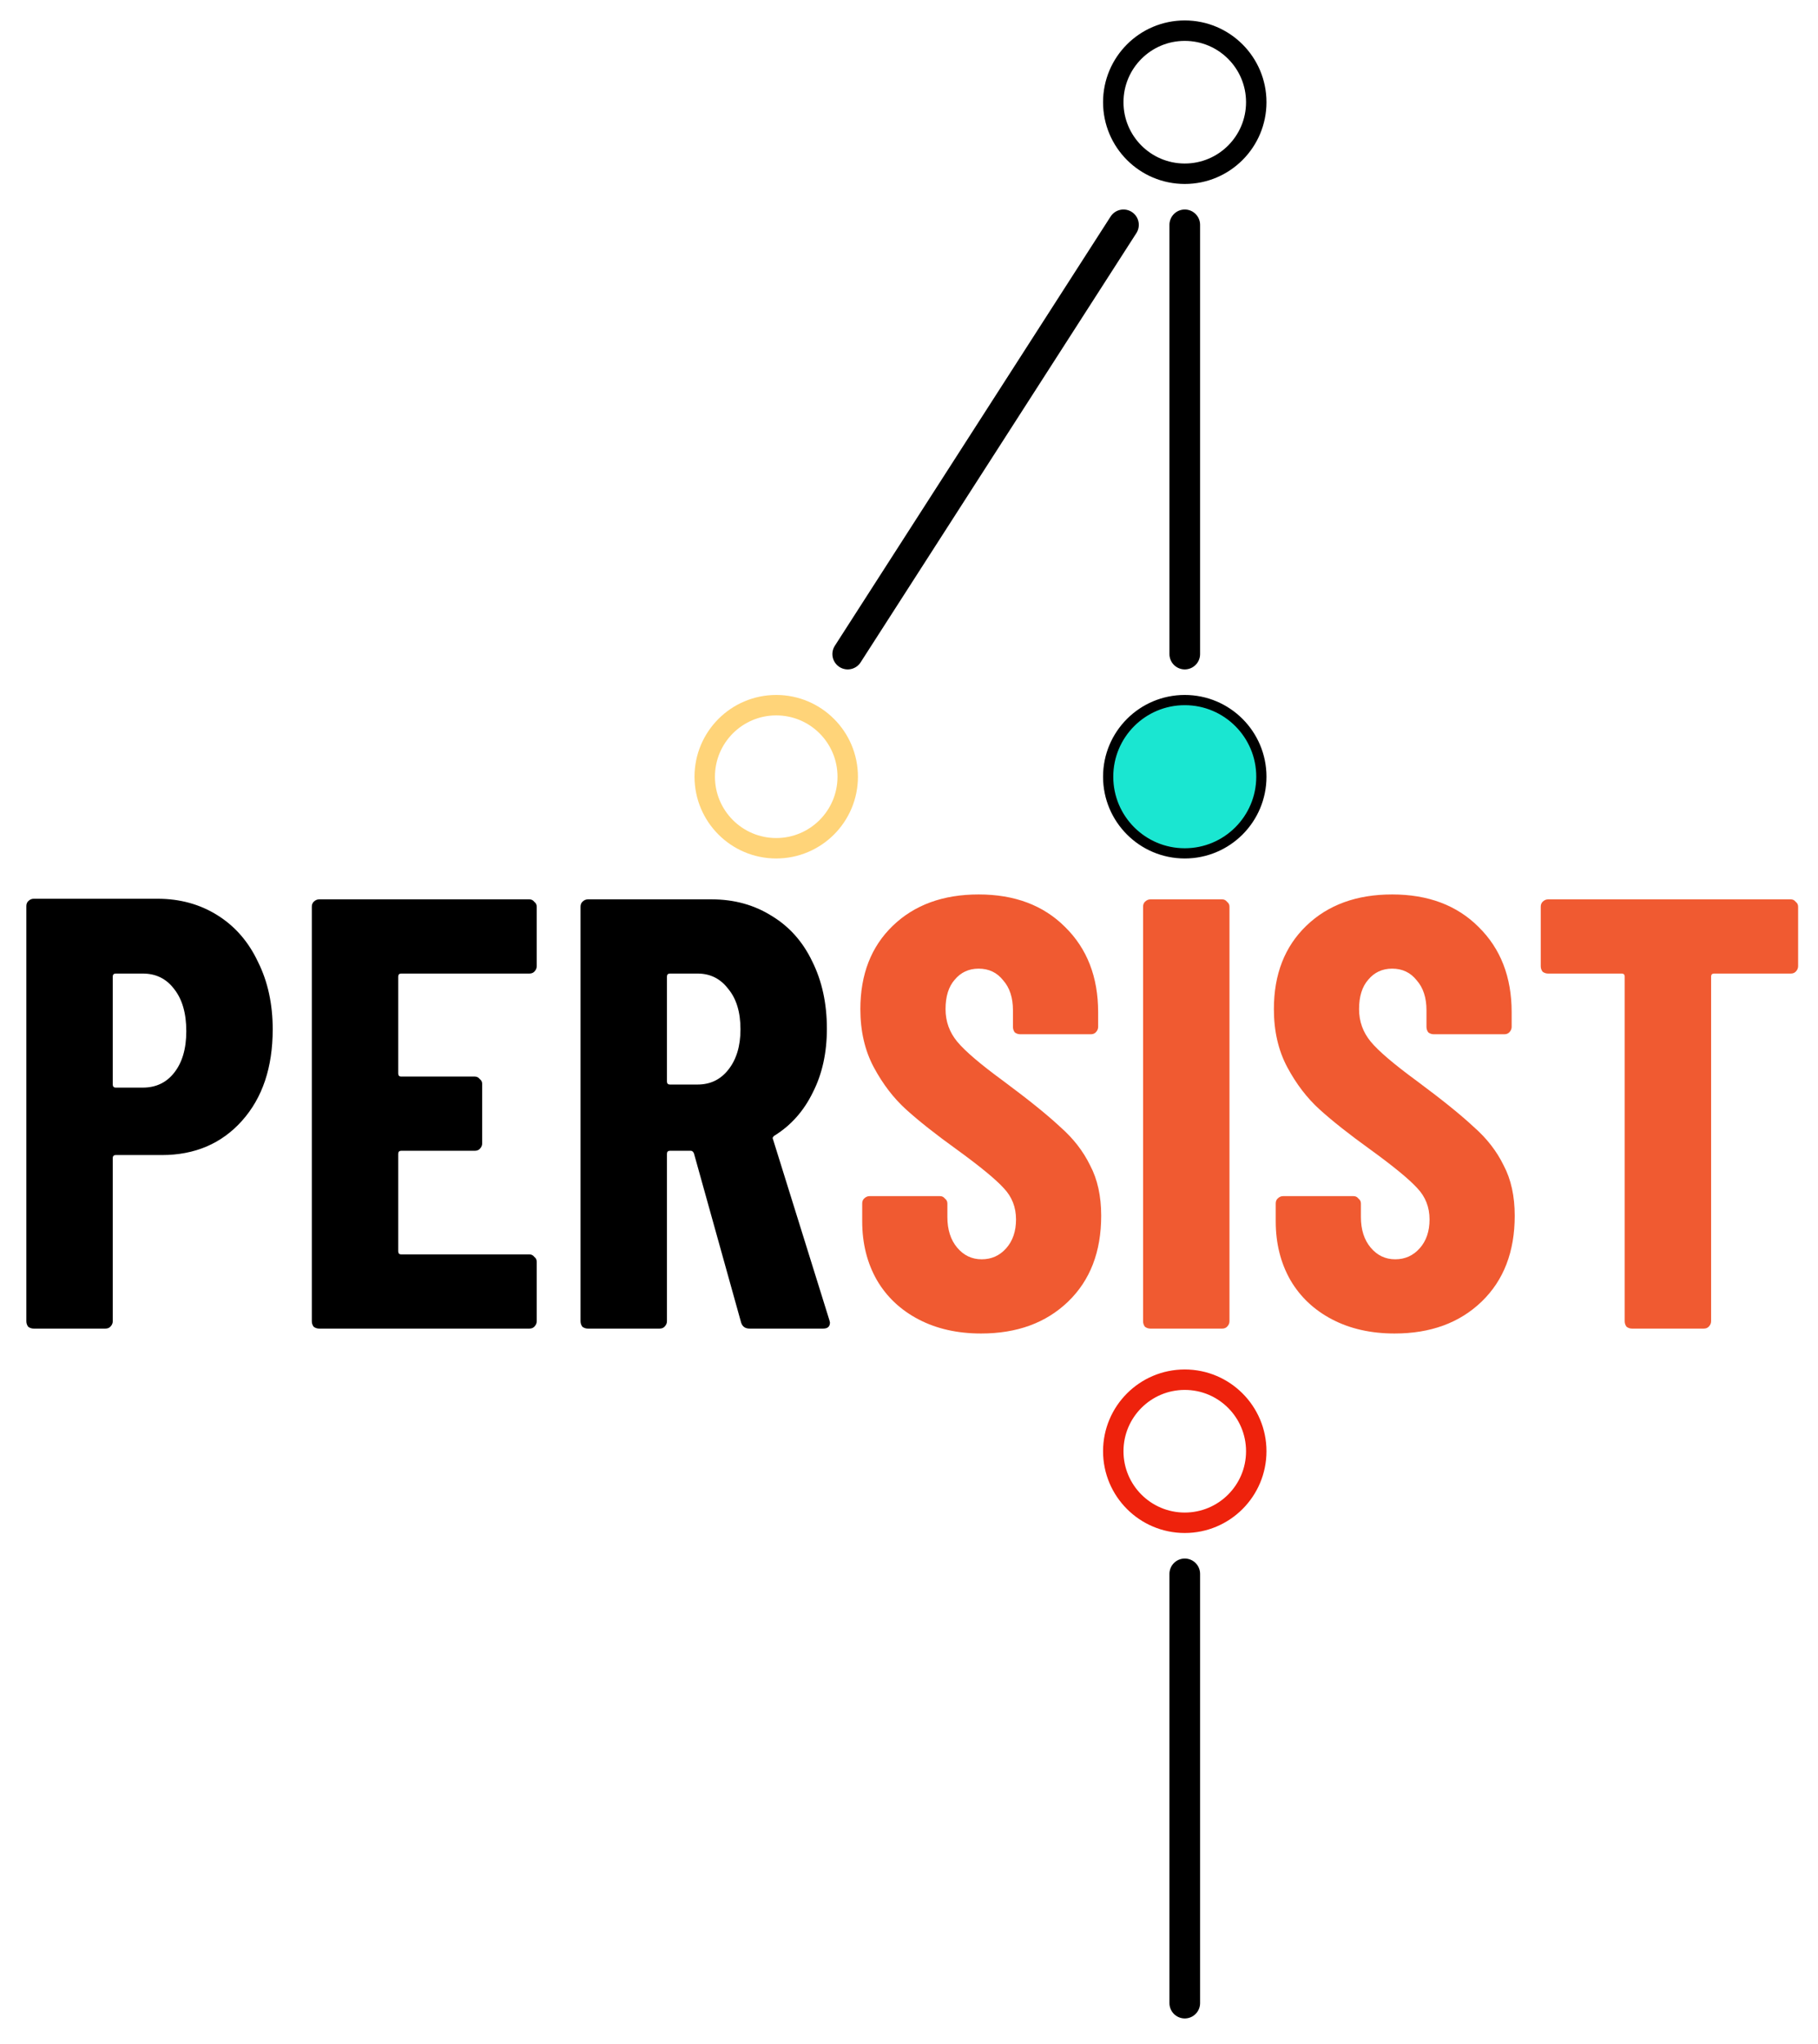 <svg width="89" height="100" viewBox="0 0 89 100" fill="none" xmlns="http://www.w3.org/2000/svg">
<g clip-path="url(#clip0_2_473)">
<path d="M7.71 43.97C8.81 43.97 9.79 44.24 10.65 44.78C11.51 45.32 12.17 46.08 12.63 47.06C13.11 48.02 13.35 49.12 13.35 50.36C13.35 52.22 12.85 53.71 11.85 54.83C10.85 55.95 9.54 56.51 7.92 56.51H5.67C5.57 56.51 5.52 56.56 5.52 56.66V64.64C5.52 64.74 5.48 64.83 5.4 64.91C5.34 64.97 5.26 65 5.16 65H1.65C1.55 65 1.46 64.97 1.38 64.91C1.32 64.83 1.29 64.74 1.29 64.64V44.33C1.29 44.23 1.32 44.15 1.38 44.09C1.46 44.01 1.55 43.97 1.65 43.97H7.71ZM6.99 53.21C7.63 53.21 8.14 52.97 8.52 52.49C8.92 51.99 9.12 51.31 9.12 50.45C9.12 49.57 8.92 48.88 8.52 48.38C8.14 47.88 7.63 47.63 6.99 47.63H5.67C5.57 47.63 5.52 47.68 5.52 47.78V53.06C5.52 53.16 5.57 53.21 5.67 53.21H6.99ZM26.275 47.27C26.275 47.37 26.235 47.46 26.155 47.54C26.095 47.6 26.015 47.63 25.915 47.63H19.645C19.545 47.63 19.495 47.68 19.495 47.78V52.52C19.495 52.62 19.545 52.67 19.645 52.67H23.245C23.345 52.67 23.425 52.71 23.485 52.79C23.565 52.85 23.605 52.93 23.605 53.03V55.94C23.605 56.04 23.565 56.13 23.485 56.21C23.425 56.27 23.345 56.3 23.245 56.3H19.645C19.545 56.3 19.495 56.35 19.495 56.45V61.22C19.495 61.32 19.545 61.37 19.645 61.37H25.915C26.015 61.37 26.095 61.41 26.155 61.49C26.235 61.55 26.275 61.63 26.275 61.73V64.64C26.275 64.74 26.235 64.83 26.155 64.91C26.095 64.97 26.015 65 25.915 65H15.625C15.525 65 15.435 64.97 15.355 64.91C15.295 64.83 15.265 64.74 15.265 64.64V44.36C15.265 44.26 15.295 44.18 15.355 44.12C15.435 44.04 15.525 44 15.625 44H25.915C26.015 44 26.095 44.04 26.155 44.12C26.235 44.18 26.275 44.26 26.275 44.36V47.27ZM36.7 65C36.48 65 36.34 64.9 36.28 64.7L33.97 56.42C33.93 56.34 33.88 56.3 33.82 56.3H32.8C32.7 56.3 32.65 56.35 32.65 56.45V64.64C32.65 64.74 32.61 64.83 32.53 64.91C32.47 64.97 32.39 65 32.29 65H28.78C28.68 65 28.59 64.97 28.51 64.91C28.45 64.83 28.42 64.74 28.42 64.64V44.36C28.42 44.26 28.45 44.18 28.51 44.12C28.59 44.04 28.68 44 28.78 44H34.84C35.94 44 36.92 44.27 37.78 44.81C38.64 45.33 39.3 46.07 39.76 47.03C40.24 47.99 40.48 49.09 40.48 50.33C40.48 51.51 40.25 52.55 39.79 53.45C39.35 54.35 38.73 55.05 37.93 55.55C37.89 55.57 37.86 55.6 37.84 55.64C37.82 55.66 37.82 55.69 37.84 55.73L40.6 64.58L40.63 64.7C40.63 64.9 40.52 65 40.3 65H36.7ZM32.8 47.63C32.7 47.63 32.65 47.68 32.65 47.78V52.91C32.65 53.01 32.7 53.06 32.8 53.06H34.15C34.77 53.06 35.27 52.82 35.65 52.34C36.05 51.84 36.25 51.18 36.25 50.36C36.25 49.52 36.05 48.86 35.65 48.38C35.27 47.88 34.77 47.63 34.15 47.63H32.8Z" fill="black"/>
<path d="M48.029 65.24C46.869 65.24 45.849 65.01 44.969 64.55C44.089 64.09 43.409 63.45 42.929 62.63C42.449 61.79 42.209 60.83 42.209 59.75V58.88C42.209 58.78 42.239 58.7 42.299 58.64C42.379 58.56 42.469 58.52 42.569 58.52H46.019C46.119 58.52 46.199 58.56 46.259 58.64C46.339 58.7 46.379 58.78 46.379 58.88V59.54C46.379 60.16 46.539 60.66 46.859 61.04C47.179 61.42 47.579 61.61 48.059 61.61C48.539 61.61 48.939 61.43 49.259 61.07C49.579 60.71 49.739 60.24 49.739 59.66C49.739 59.06 49.539 58.55 49.139 58.13C48.739 57.69 47.959 57.05 46.799 56.21C45.799 55.49 44.989 54.85 44.369 54.29C43.749 53.73 43.219 53.04 42.779 52.22C42.339 51.4 42.119 50.45 42.119 49.37C42.119 47.67 42.649 46.31 43.709 45.29C44.769 44.27 46.169 43.76 47.909 43.76C49.669 43.76 51.079 44.29 52.139 45.35C53.219 46.41 53.759 47.8 53.759 49.52V50.24C53.759 50.34 53.719 50.43 53.639 50.51C53.579 50.57 53.499 50.6 53.399 50.6H49.949C49.849 50.6 49.759 50.57 49.679 50.51C49.619 50.43 49.589 50.34 49.589 50.24V49.43C49.589 48.81 49.429 48.32 49.109 47.96C48.809 47.58 48.409 47.39 47.909 47.39C47.429 47.39 47.039 47.57 46.739 47.93C46.439 48.27 46.289 48.75 46.289 49.37C46.289 49.97 46.479 50.5 46.859 50.96C47.239 51.42 47.989 52.06 49.109 52.88C50.349 53.8 51.279 54.55 51.899 55.13C52.539 55.69 53.029 56.32 53.369 57.02C53.729 57.7 53.909 58.52 53.909 59.48C53.909 61.24 53.369 62.64 52.289 63.68C51.209 64.72 49.789 65.24 48.029 65.24ZM56.319 65C56.219 65 56.129 64.97 56.049 64.91C55.989 64.83 55.959 64.74 55.959 64.64V44.36C55.959 44.26 55.989 44.18 56.049 44.12C56.129 44.04 56.219 44 56.319 44H59.829C59.929 44 60.009 44.04 60.069 44.12C60.149 44.18 60.189 44.26 60.189 44.36V64.64C60.189 64.74 60.149 64.83 60.069 64.91C60.009 64.97 59.929 65 59.829 65H56.319ZM68.273 65.24C67.113 65.24 66.093 65.01 65.213 64.55C64.333 64.09 63.653 63.45 63.173 62.63C62.693 61.79 62.453 60.83 62.453 59.75V58.88C62.453 58.78 62.483 58.7 62.543 58.64C62.623 58.56 62.713 58.52 62.813 58.52H66.263C66.363 58.52 66.443 58.56 66.503 58.64C66.583 58.7 66.623 58.78 66.623 58.88V59.54C66.623 60.16 66.783 60.66 67.103 61.04C67.423 61.42 67.823 61.61 68.303 61.61C68.783 61.61 69.183 61.43 69.503 61.07C69.823 60.71 69.983 60.24 69.983 59.66C69.983 59.06 69.783 58.55 69.383 58.13C68.983 57.69 68.203 57.05 67.043 56.21C66.043 55.49 65.233 54.85 64.613 54.29C63.993 53.73 63.463 53.04 63.023 52.22C62.583 51.4 62.363 50.45 62.363 49.37C62.363 47.67 62.893 46.31 63.953 45.29C65.013 44.27 66.413 43.76 68.153 43.76C69.913 43.76 71.323 44.29 72.383 45.35C73.463 46.41 74.003 47.8 74.003 49.52V50.24C74.003 50.34 73.963 50.43 73.883 50.51C73.823 50.57 73.743 50.6 73.643 50.6H70.193C70.093 50.6 70.003 50.57 69.923 50.51C69.863 50.43 69.833 50.34 69.833 50.24V49.43C69.833 48.81 69.673 48.32 69.353 47.96C69.053 47.58 68.653 47.39 68.153 47.39C67.673 47.39 67.283 47.57 66.983 47.93C66.683 48.27 66.533 48.75 66.533 49.37C66.533 49.97 66.723 50.5 67.103 50.96C67.483 51.42 68.233 52.06 69.353 52.88C70.593 53.8 71.523 54.55 72.143 55.13C72.783 55.69 73.273 56.32 73.613 57.02C73.973 57.7 74.153 58.52 74.153 59.48C74.153 61.24 73.613 62.64 72.533 63.68C71.453 64.72 70.033 65.24 68.273 65.24ZM87.667 44C87.767 44 87.847 44.04 87.907 44.12C87.987 44.18 88.027 44.26 88.027 44.36V47.27C88.027 47.37 87.987 47.46 87.907 47.54C87.847 47.6 87.767 47.63 87.667 47.63H83.917C83.817 47.63 83.767 47.68 83.767 47.78V64.64C83.767 64.74 83.727 64.83 83.647 64.91C83.587 64.97 83.507 65 83.407 65H79.897C79.797 65 79.707 64.97 79.627 64.91C79.567 64.83 79.537 64.74 79.537 64.64V47.78C79.537 47.68 79.487 47.63 79.387 47.63H75.787C75.687 47.63 75.597 47.6 75.517 47.54C75.457 47.46 75.427 47.37 75.427 47.27V44.36C75.427 44.26 75.457 44.18 75.517 44.12C75.597 44.04 75.687 44 75.787 44H87.667Z" fill="#F05A31"/>
<circle cx="58" cy="38" r="3.75" fill="#1AE6D1" stroke="black" stroke-width="0.5"/>
<circle cx="38" cy="38" r="3.5" stroke="#FFD479"/>
<circle cx="58" cy="71" r="3.5" stroke="#EE220C"/>
<circle cx="58" cy="5" r="3.5" stroke="black"/>
<path d="M55 11L41.5 32" stroke="black" stroke-width="1.5" stroke-linecap="round" stroke-linejoin="round"/>
<path d="M58 77V98" stroke="black" stroke-width="1.5" stroke-linecap="round"/>
<path d="M58 11V32" stroke="black" stroke-width="1.5" stroke-linecap="round"/>
</g>
<defs>
<clipPath id="clip0_2_473">
<rect width="89" height="100" fill="white"/>
</clipPath>
</defs>
</svg>
